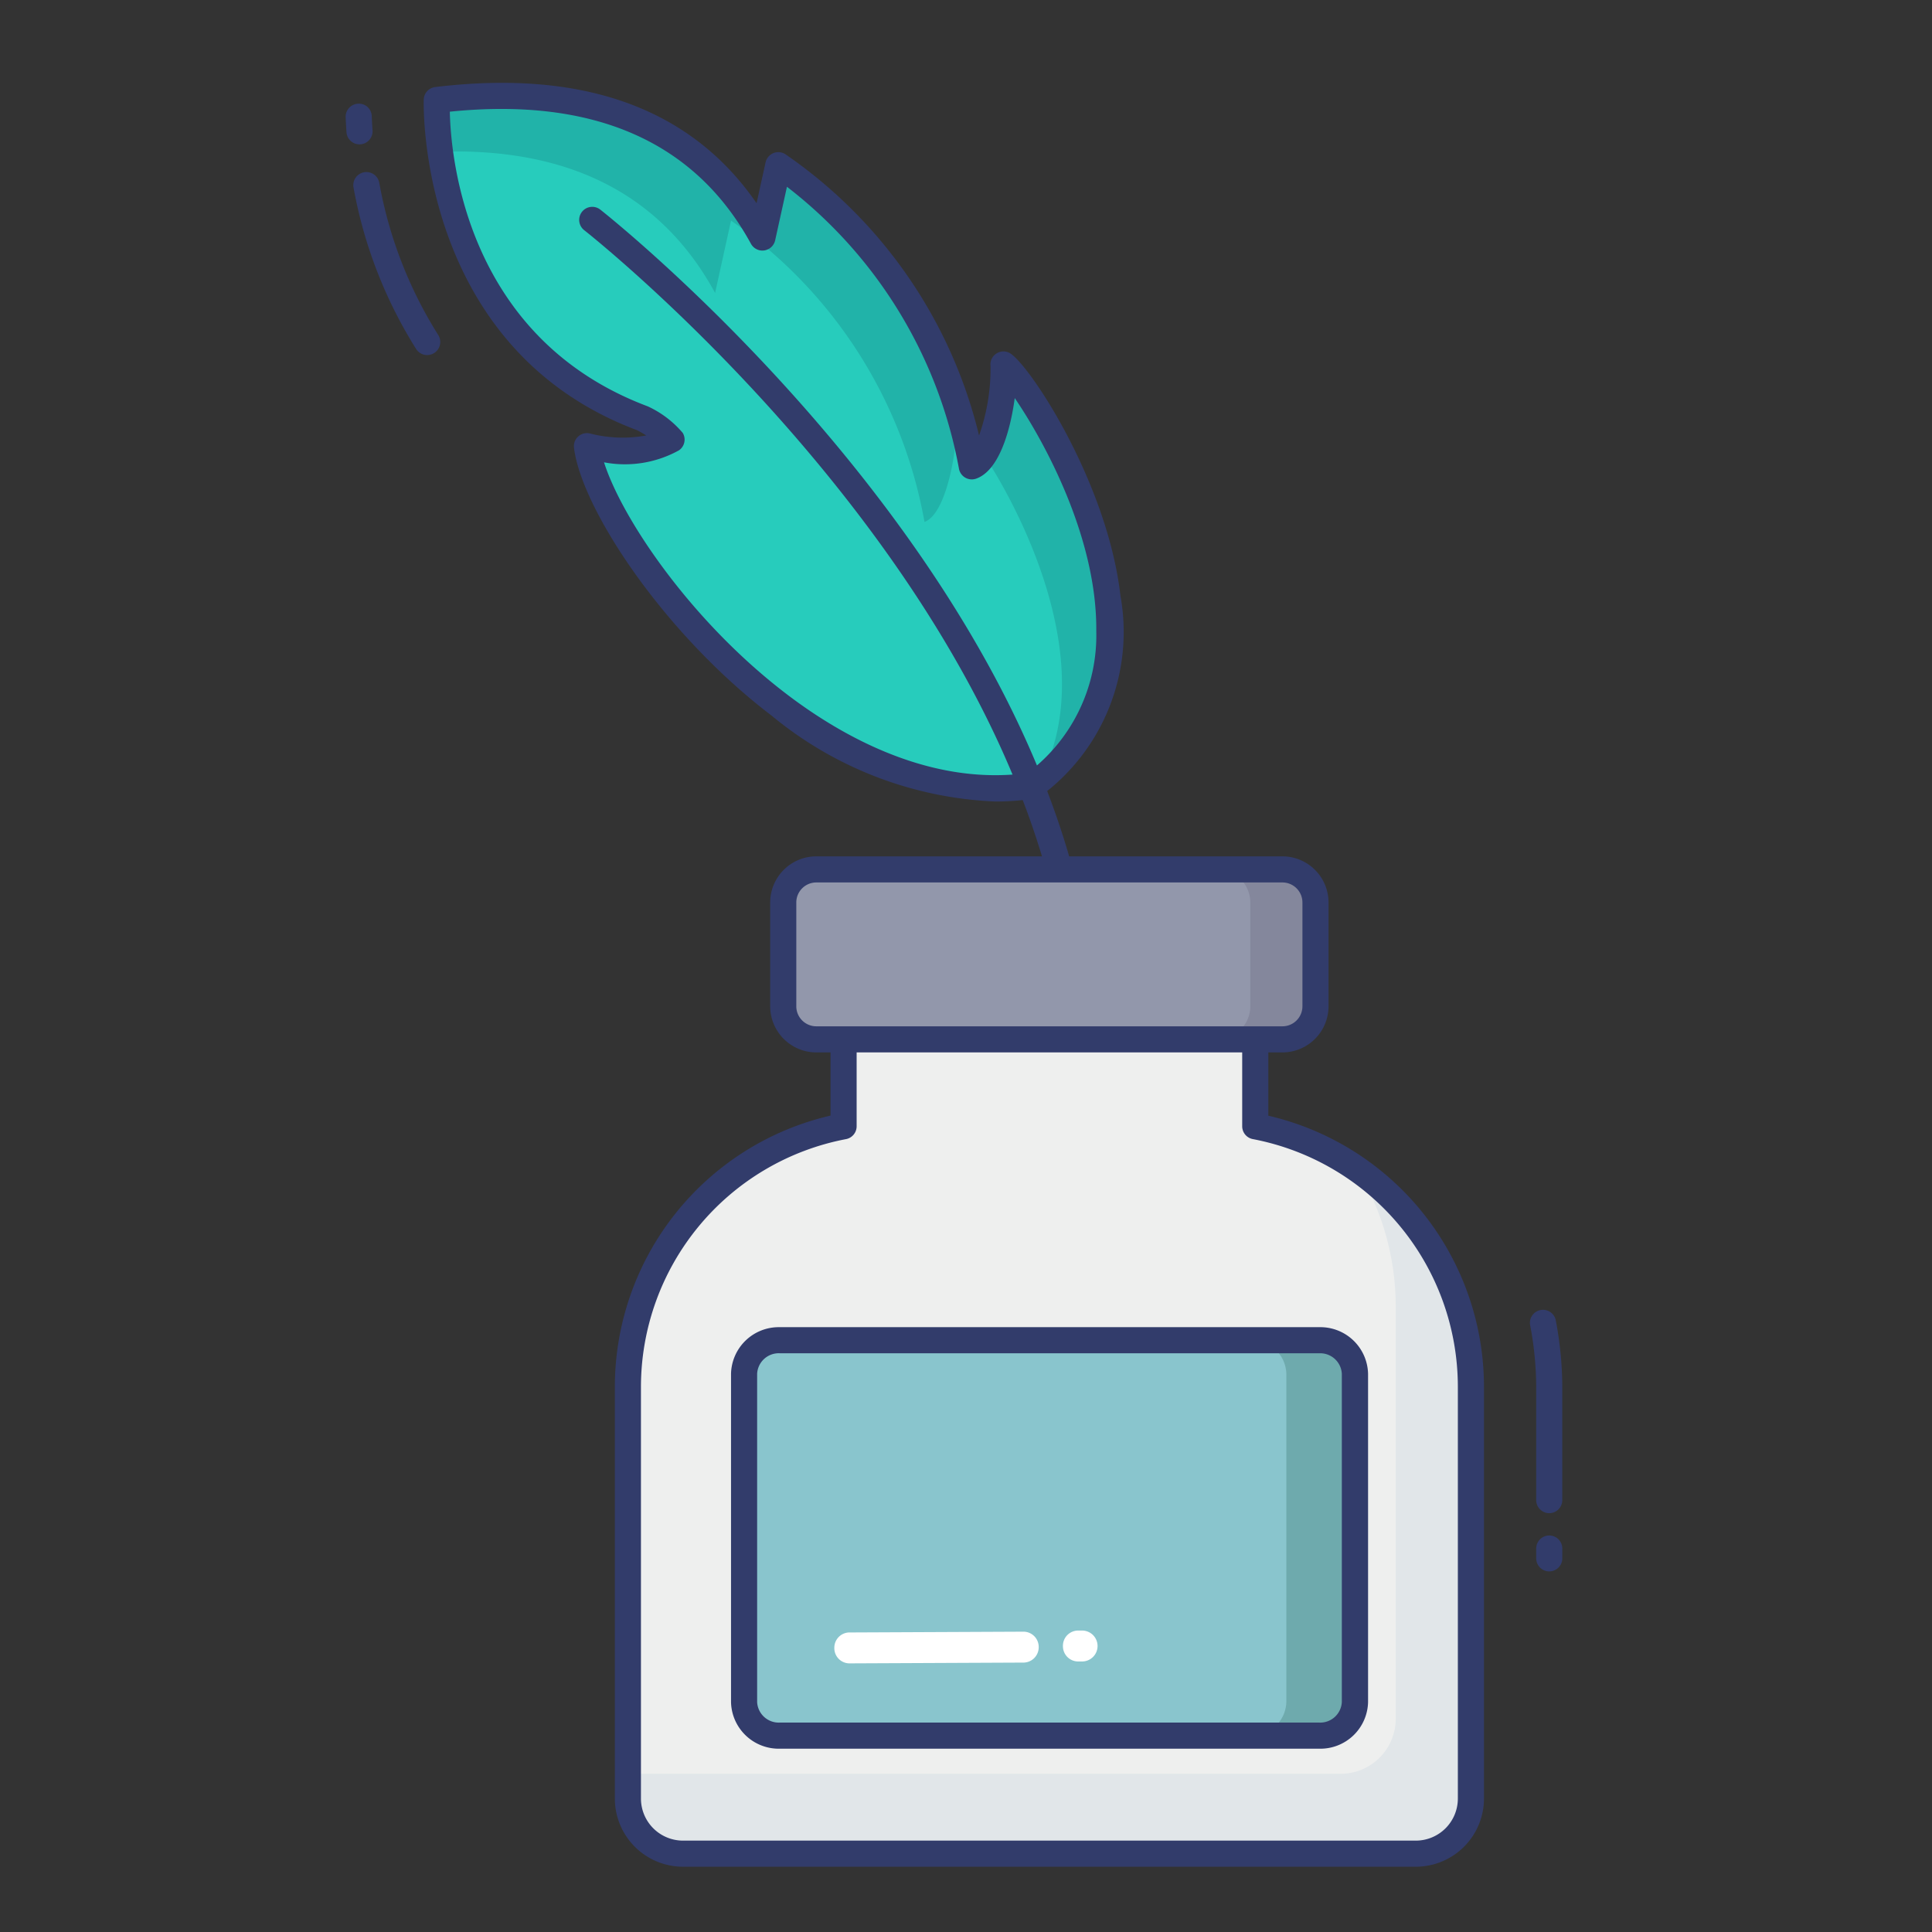 <svg id="color_line" height="512" viewBox="0 0 74 74" width="512" xmlns="http://www.w3.org/2000/svg" data-name="color line"><rect x="0" y="0" width="74" height="74" fill="#333333" stroke="none"/><path d="m56.34 53.13v15.76a2.11 2.11 0 0 1 -2.11 2.11h-28.07a2.117 2.117 0 0 1 -2.11-2.11v-15.76a10.168 10.168 0 0 1 8.26-9.99v-3.83h15.77v3.83a10.158 10.158 0 0 1 8.26 9.99z" fill="#eeefee"/><path d="m56.34 53.13v15.76a2.11 2.11 0 0 1 -2.11 2.11h-28.07a2.117 2.117 0 0 1 -2.11-2.11v-.95h27.3a2.11 2.11 0 0 0 2.11-2.11v-15.76a10.116 10.116 0 0 0 -1.48-5.29 10.135 10.135 0 0 1 4.36 8.35z" fill="#e1e6e9"/><path d="m51.9 52.62v12.573a1.327 1.327 0 0 1 -1.364 1.286h-20.672a1.327 1.327 0 0 1 -1.364-1.286v-12.573a1.327 1.327 0 0 1 1.364-1.286h20.668a1.327 1.327 0 0 1 1.368 1.286z" fill="#89c5cd"/><path d="m51.9 52.62v12.57a1.331 1.331 0 0 1 -1.37 1.29h-2.62a1.329 1.329 0 0 0 1.36-1.29v-12.57a1.329 1.329 0 0 0 -1.36-1.29h2.62a1.331 1.331 0 0 1 1.37 1.29z" fill="#6eaaad"/><path d="m39.555 30.092c6.9-5.119-.457-15.842-1.118-16.13.093.711-.306 3.588-1.218 3.907a17.823 17.823 0 0 0 -7.408-11.542l-.611 2.773c-2.043-3.738-5.828-6.071-12.47-5.268 0 0-.374 9.1 7.909 12.2a3.821 3.821 0 0 1 1.081.8 4.212 4.212 0 0 1 -3.241.249c.431 3.517 8.481 14.3 17.074 13.005z" fill="#27ccbc"/><path d="m36.9 16.34a1.207 1.207 0 0 0 -.28-.25c.1.71-.3 3.58-1.21 3.9a17.849 17.849 0 0 0 -7.41-11.54l-.61 2.77c-1.83-3.36-5.07-5.58-10.52-5.41a12.216 12.216 0 0 1 -.14-1.98c6.64-.8 10.43 1.53 12.47 5.27l.61-2.77a17.867 17.867 0 0 1 7.09 10.01z" fill="#21b3a9"/><path d="m39.81 29.88c2.27-4.2-.45-9.89-2.12-12.45a7.488 7.488 0 0 0 .75-3.47c.65.29 7.83 10.74 1.37 15.92z" fill="#21b3a9"/><g fill="#323c6b"><path d="m40.675 34.173a.5.5 0 0 1 -.483-.373c-3.617-13.787-17.673-24.872-17.815-24.983a.5.5 0 1 1 .615-.789c.144.113 14.466 11.408 18.166 25.518a.5.5 0 0 1 -.356.611.52.52 0 0 1 -.127.016z"/><path d="m59.34 57.958a.5.5 0 0 1 -.5-.5v-4.328a12.746 12.746 0 0 0 -.228-2.35.5.5 0 1 1 .982-.185 13.718 13.718 0 0 1 .245 2.535v4.329a.5.5 0 0 1 -.499.499z"/><path d="m59.34 60.188a.5.5 0 0 1 -.5-.5v-.375a.5.5 0 0 1 1 0v.375a.5.5 0 0 1 -.5.5z"/><path d="m16.362 13.6a.5.5 0 0 1 -.421-.229 17.43 17.43 0 0 1 -2.4-6.188.5.5 0 0 1 .986-.183 16.39 16.39 0 0 0 2.256 5.828.5.5 0 0 1 -.421.771z"/><path d="m13.771 5.529a.5.5 0 0 1 -.5-.464c-.015-.209-.024-.4-.032-.573a.5.5 0 0 1 .479-.52.491.491 0 0 1 .521.479c.006.161.016.345.03.543a.5.5 0 0 1 -.463.534z"/><path d="m54.23 71.5h-28.07a2.613 2.613 0 0 1 -2.61-2.61v-15.76a10.67 10.67 0 0 1 8.261-10.4v-3.42a.5.5 0 0 1 .5-.5h15.769a.5.5 0 0 1 .5.5v3.424a10.667 10.667 0 0 1 8.26 10.4v15.756a2.613 2.613 0 0 1 -2.61 2.61zm-21.419-31.69v3.33a.5.5 0 0 1 -.407.491 9.667 9.667 0 0 0 -7.854 9.5v15.759a1.612 1.612 0 0 0 1.61 1.61h28.07a1.611 1.611 0 0 0 1.609-1.61v-15.76a9.664 9.664 0 0 0 -7.853-9.5.5.5 0 0 1 -.407-.491v-3.329z"/></g><rect fill="#9297ab" height="6.509" rx="1.266" width="20.386" x="30" y="33.301"/><path d="m50.39 34.57v3.97a1.272 1.272 0 0 1 -1.27 1.27h-2.5a1.272 1.272 0 0 0 1.27-1.27v-3.97a1.272 1.272 0 0 0 -1.27-1.27h2.5a1.272 1.272 0 0 1 1.27 1.27z" fill="#84879c"/><path d="m50.531 66.979h-20.667a1.828 1.828 0 0 1 -1.864-1.786v-12.573a1.828 1.828 0 0 1 1.864-1.786h20.667a1.828 1.828 0 0 1 1.869 1.786v12.573a1.828 1.828 0 0 1 -1.869 1.786zm-20.667-15.146a.829.829 0 0 0 -.864.787v12.573a.829.829 0 0 0 .864.786h20.667a.829.829 0 0 0 .864-.786v-12.573a.829.829 0 0 0 -.864-.786z" fill="#323c6b"/><path d="m49.119 40.31h-17.852a1.769 1.769 0 0 1 -1.767-1.767v-3.976a1.769 1.769 0 0 1 1.767-1.767h17.852a1.769 1.769 0 0 1 1.767 1.767v3.977a1.769 1.769 0 0 1 -1.767 1.766zm-17.852-6.51a.767.767 0 0 0 -.767.767v3.977a.767.767 0 0 0 .767.766h17.852a.767.767 0 0 0 .767-.766v-3.977a.767.767 0 0 0 -.767-.767z" fill="#323c6b"/><path d="m38.128 30.7a14.369 14.369 0 0 1 -8.574-3.29c-4.1-3.116-7.281-7.908-7.569-10.26a.5.5 0 0 1 .607-.548 5.025 5.025 0 0 0 2.161.078c-.111-.07-.23-.139-.347-.2-8.465-3.18-8.179-12.58-8.176-12.67a.5.5 0 0 1 .44-.476c5.664-.684 9.8.811 12.308 4.449l.345-1.563a.5.5 0 0 1 .757-.314 18.278 18.278 0 0 1 7.42 10.774 7.679 7.679 0 0 0 .44-2.654.5.5 0 0 1 .7-.522c.685.3 3.771 4.9 4.276 9.316a7.8 7.8 0 0 1 -3.061 7.674.5.5 0 0 1 -.224.093 10.1 10.1 0 0 1 -1.503.113zm-14.992-12.992c.687 2.163 3.351 6.113 7.023 8.9 2.176 1.653 5.533 3.5 9.2 3a6.591 6.591 0 0 0 2.631-5.437c.034-3.58-2-7.277-3.123-8.924-.162 1.208-.588 2.775-1.48 3.087a.5.5 0 0 1 -.66-.4 17.636 17.636 0 0 0 -6.585-10.78l-.452 2.051a.5.5 0 0 1 -.927.132c-2.141-3.917-6.023-5.621-11.534-5.059.04 1.806.657 8.688 7.586 11.288a3.875 3.875 0 0 1 1.337 1.017.5.5 0 0 1 -.142.663 4.268 4.268 0 0 1 -2.874.462z" fill="#323c6b"/><path d="m40.713 63.054a.583.583 0 0 1 .589-.6h.137a.592.592 0 1 1 .016 1.184h-.146a.583.583 0 0 1 -.596-.584z" fill="#fff"/><path d="m31.957 63.1a.583.583 0 0 1 .611-.573l6.644-.03a.585.585 0 0 1 .573.592v.019a.589.589 0 0 1 -.611.573l-6.644.03a.583.583 0 0 1 -.573-.611z" fill="#fff"/></svg>